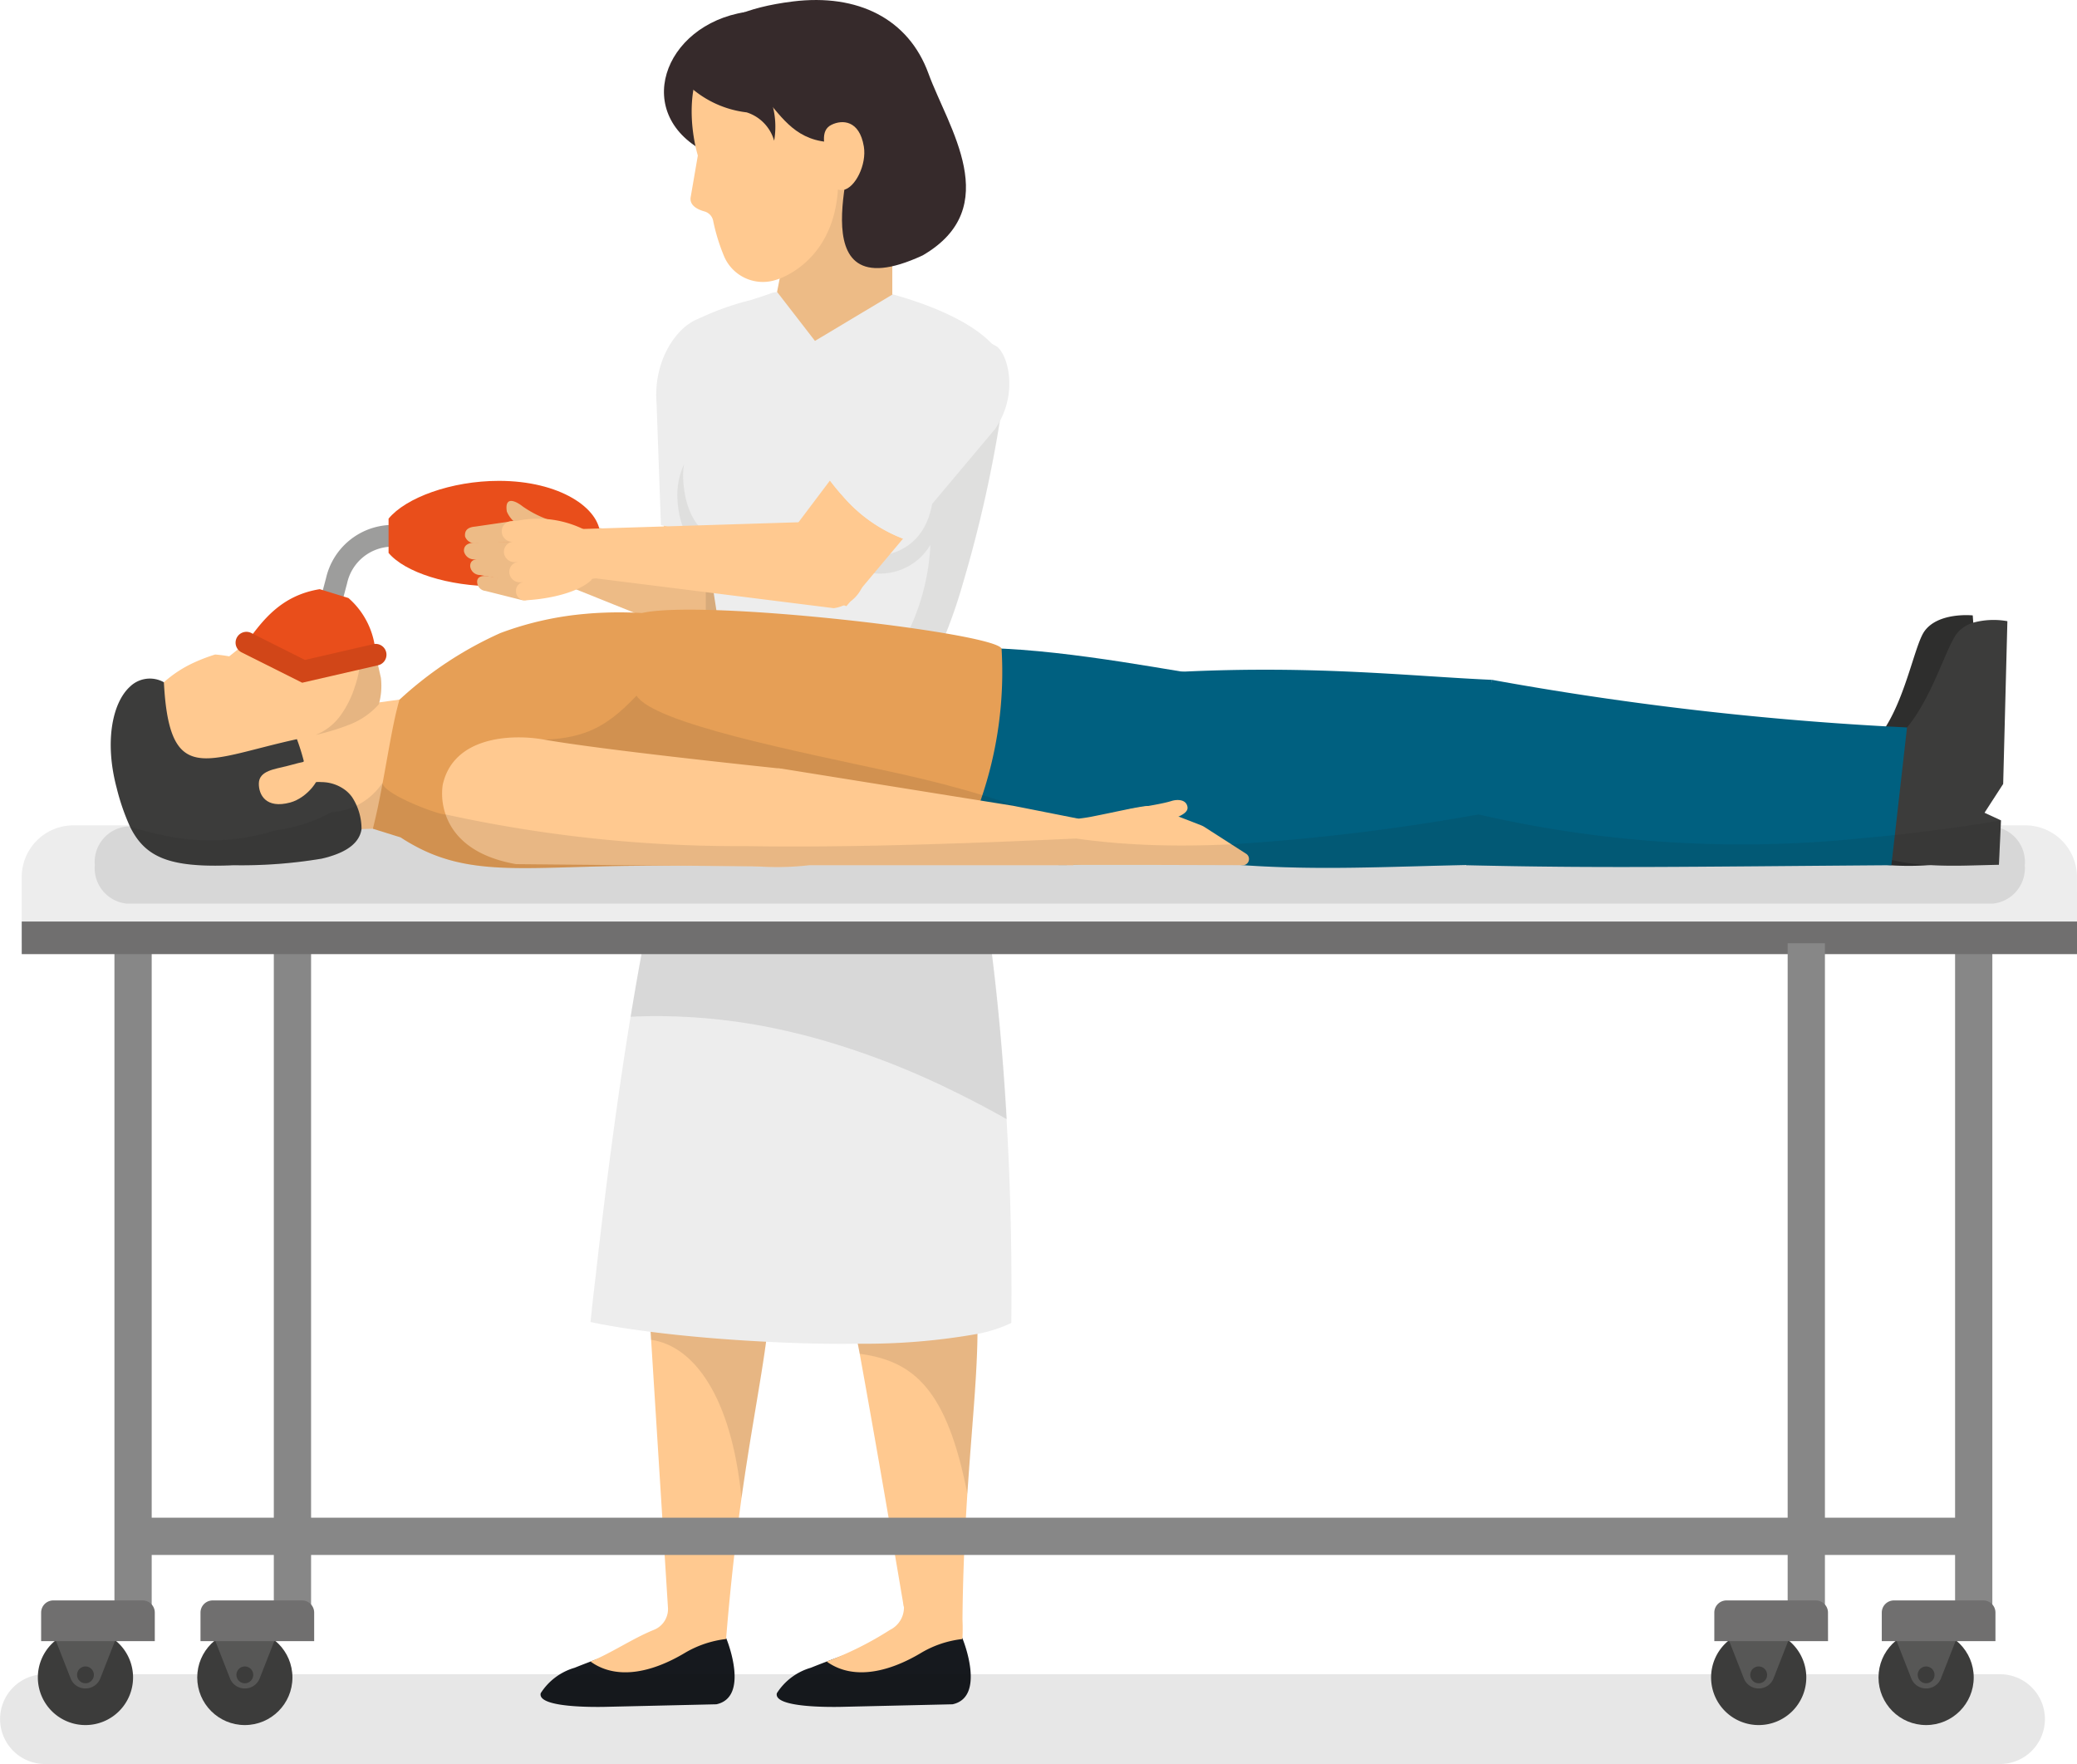 <svg xmlns="http://www.w3.org/2000/svg" width="143.546" height="121.901" viewBox="0 0 143.546 121.901">
  <g id="Grupo_2852" data-name="Grupo 2852" transform="translate(-1909.92 -6973.221)">
    <g id="Grupo_2844" data-name="Grupo 2844">
      <path id="Trazado_2837" data-name="Trazado 2837" d="M1955.667,7007.669l.694,9.578,1.176-2.051,1.161.631,1.51.812,1.115.608.248-2.918.541-6.458a7.884,7.884,0,0,1-1.769.339,8.944,8.944,0,0,1-1.645.011,12.43,12.43,0,0,1-1.69-.226C1956.545,7007.9,1956.106,7007.793,1955.667,7007.669Z" fill="#ffc990"/>
      <path id="Trazado_2838" data-name="Trazado 2838" d="M1958.861,6995.109l.062,0a3.117,3.117,0,0,1,3.208,3.023l-.1,11.208a11.226,11.226,0,0,1-6.433.163l-.3-8.4C1955.018,6997.753,1957.14,6995.16,1958.861,6995.109Z" fill="#ededed"/>
      <path id="Trazado_2839" data-name="Trazado 2839" d="M1945.342,7008.772l-1.151,2.678-.1.233,13.923,5.591c.8-.482,4.708-.1,4.808-1.148.064-.7,1.894-2.468,1.735-3.128-.277-1.147-2.676-1.7-3.4-1.8C1958.607,7010.864,1945.342,7008.772,1945.342,7008.772Z" fill="#edbb86"/>
      <path id="Trazado_2840" data-name="Trazado 2840" d="M1956.258,7028.84l-1.284,6.619,6.068-16.15a15.622,15.622,0,0,0,.281-2.062L1958.7,7000v17.635Z" fill="#131313" opacity="0.1"/>
      <g id="Grupo_2840" data-name="Grupo 2840">
        <path id="Trazado_2841" data-name="Trazado 2841" d="M1947.29,7090.228c-.259,1.025,3.832.947,4.271.947l7.869-.181c2.3-.49.767-4.383.676-4.575a1.6,1.6,0,0,0-.924-.935l-.011-.012c-.372-.124-1.408-.191-3.572.722h-.011c-.023.011-.057.022-.113.045-2.22.924-3.824,1.42-5.841,2.231A4.15,4.15,0,0,0,1947.29,7090.228Z" fill="#16191e"/>
        <path id="Trazado_2842" data-name="Trazado 2842" d="M1950.731,7088.039c1.713,1.239,4.1.867,6.581-.631a7.236,7.236,0,0,1,2.783-.924.145.145,0,0,1,.011-.068c.305-3.719.677-6.908,1.06-9.669.642-4.552,1.318-7.967,1.7-10.807.091-.62.158-1.217.214-1.78.045-.406.068-.789.09-1.172a14.135,14.135,0,0,0-1.476-7.528c1.8-4.631,3.336-13.015,4.418-18.65.011.18.011.361.022.541.045,1.059.079,2.1.124,3.121.158,4.148.3,7.878.654,12.363.079,1.048.169,2.141.282,3.29.371,1.5.867,3.91,1.4,6.739.079.428.169.856.248,1.3.124.62.248,1.262.36,1.916.046.236.091.462.136.7,1.194,6.559,2.456,14,3.042,17.467h.012l2.186,1.183,1.848.992c0-.293,0-.575.011-.856v-.136c.022-3.369.169-6.333.338-8.97.293-4.474.676-8.023.7-11.055,0-.428,0-.834-.011-1.239a15.847,15.847,0,0,0-2.525-8.869c-.011-.022-.022-.034-.033-.056.011-.045.011-.079.022-.124.9-4.53,1.127-9.173,1.713-18.808.18-1.9-2.04-15.81-2.051-15.923l-.3-.011-3.077-.158-5.972-.316-1.86-.09-3.651-.191h-.033l-.1.3c-.023.068-.056.135-.079.2a88.49,88.49,0,0,0-5.116,26.482,57.235,57.235,0,0,0-.18,8.08l.473,7.5.124,1.972.068,1.093.033.552,1.161,18.47a1.547,1.547,0,0,1-.958,1.577C1953.672,7086.427,1952.139,7087.475,1950.731,7088.039Z" fill="#ffc990"/>
        <g id="Grupo_2839" data-name="Grupo 2839">
          <path id="Trazado_2843" data-name="Trazado 2843" d="M1963.611,7090.228c-.259,1.025,3.832.947,4.271.947l7.869-.181c2.3-.49.767-4.383.676-4.575a1.608,1.608,0,0,0-.924-.935l-.011-.012c-.372-.124-1.409-.191-3.572.722h-.011c-.023.011-.057.022-.113.045-2.22.924-3.824,1.42-5.841,2.231A4.147,4.147,0,0,0,1963.611,7090.228Z" fill="#16191e"/>
          <path id="Trazado_2844" data-name="Trazado 2844" d="M1972.393,7084.275l-.336-3.524h3.868c-.2,1.742.667,3.619.5,5.668a.147.147,0,0,0-.011.068,7.122,7.122,0,0,0-2.783.924c-2.478,1.494-4.867,1.864-6.576.629a23.208,23.208,0,0,0,4.378-2.19A1.72,1.72,0,0,0,1972.393,7084.275Z" fill="#ffc990"/>
        </g>
      </g>
      <path id="Trazado_2845" data-name="Trazado 2845" d="M1977.461,7064.16h-8.621c.169.845.327,1.724.5,2.614,3.752.5,6.029,2.479,7.437,9.68C1977.111,7071.361,1977.562,7067.473,1977.461,7064.16Z" fill="#131313" opacity="0.1"/>
      <path id="Trazado_2846" data-name="Trazado 2846" d="M1954.81,7064.16l.1,1.645c2.953.417,5.567,3.91,6.255,10.942.788-5.544,1.611-9.421,1.915-12.587Z" fill="#131313" opacity="0.1"/>
      <path id="Trazado_2847" data-name="Trazado 2847" d="M1979.815,7064.642a9.568,9.568,0,0,1-2.339.757h-.005a44.494,44.494,0,0,1-8.264.677h-.005c-2.054.032-4.211-.024-6.33-.136h-.005c-2.862-.145-5.635-.383-7.988-.686-1.634-.206-3.054-.439-4.146-.677.112-1.107.233-2.176.359-3.222.8-7.124,1.611-13,2.409-17.872.453-2.754.9-5.191,1.336-7.344.046-.238.1-.471.144-.705v0c1.882-9.1,3.549-13.008,4.529-15.309.023-.066.056-.136.079-.2.042-.1.089-.205.136-.308.112-.28.215-.528.3-.766-.112-.611-.224-1.232-.331-1.863-.042-.224-.08-.453-.112-.681-.252-1.5-.486-3.054-.687-4.618v0c-.037-.271-.074-.547-.107-.822-.033-.257-.065-.509-.093-.766v-.019c-.01-.06-.019-.121-.024-.182q-.1-.846-.186-1.685c-.154-1.541-.281-3.067-.365-4.543a49.978,49.978,0,0,1,.1-8.427v-.009a18.783,18.783,0,0,1,3.511-1.261l.009,0c.523-.164,1.056-.337,1.583-.528l.294-.042q.322-.05.645-.084h0a30.944,30.944,0,0,1,6.438.009h.005c.14.019.22.028.22.028.07.028.3.089.653.192.439.121,1.06.3,1.765.551l.009,0c2.293.8,5.467,2.26,6.116,4.515a10.973,10.973,0,0,1-.074,1.12,89.288,89.288,0,0,1-2.974,13.951,34.139,34.139,0,0,1-2.125,5.542c0,.046.257.756.677,2.143a.1.1,0,0,1,.01.056c.383,1.284.938,3.3,1.545,6.083a.123.123,0,0,1,.009.056c.043.191.085.383.127.584a.018.018,0,0,0,0,.009c.374,1.765.756,3.791,1.111,6.088.1.612.2,1.247.29,1.9.583,4.03,1.1,8.838,1.419,14.422C1979.74,7054.805,1979.866,7059.5,1979.815,7064.642Z" fill="#ededed"/>
      <path id="Trazado_2848" data-name="Trazado 2848" d="M1965.683,7007.81a4.862,4.862,0,0,0,4.675,5.03c2.581,0,4.346-1.295,4.507-4.539.167-3.36-3.316-5.521-3.985-8.485C1970.281,6997.164,1965.683,7005.032,1965.683,7007.81Z" fill="#ededed"/>
      <g id="Grupo_2841" data-name="Grupo 2841">
        <path id="Trazado_2849" data-name="Trazado 2849" d="M1965.916,7007.139a4.862,4.862,0,0,1-4.674,5.03c-2.581,0-4.346-1.294-4.507-4.538-.167-3.36,3.315-5.522,3.984-8.485C1961.318,6996.493,1965.916,7004.361,1965.916,7007.139Z" fill="#ededed"/>
        <path id="Trazado_2850" data-name="Trazado 2850" d="M1961.891,7011.047c-2.724,0-4.587-1.354-4.757-4.749a4.854,4.854,0,0,1,.063-1,5.113,5.113,0,0,0-.462,2.335c.161,3.244,1.926,4.538,4.507,4.538a4.639,4.639,0,0,0,4.114-2.64A4.766,4.766,0,0,1,1961.891,7011.047Z" fill="#1d1d1b" opacity="0.07"/>
      </g>
      <path id="Trazado_2851" data-name="Trazado 2851" d="M1976.546,7027.558c.043.191.085.383.127.584-.1-.276-.2-.551-.295-.822-.014-.009-.014-.019-.014-.033a33.291,33.291,0,0,0-1.484-3.38,14.515,14.515,0,0,0-2.988-4.08c-.215-.192-.43-.369-.654-.542a15.413,15.413,0,0,0,2.983-8.413,4.055,4.055,0,0,1-3.865,1.97,4.647,4.647,0,0,1-4.114-2.643,4.765,4.765,0,0,0,3.465,1.518c2.726,0,4.589-1.354,4.757-4.748a4.769,4.769,0,0,0-.06-1c.042.1.074.2.112.294.079-1.639.168-3.38.354-5.252l4.534-1.28a89.288,89.288,0,0,1-2.974,13.951,34.139,34.139,0,0,1-2.125,5.542c0,.046.257.756.677,2.143a.1.1,0,0,1,.01.056c.383,1.284.938,3.3,1.545,6.083A.123.123,0,0,1,1976.546,7027.558Z" fill="#1d1d1b" opacity="0.07"/>
      <g id="Grupo_2843" data-name="Grupo 2843">
        <path id="Trazado_2852" data-name="Trazado 2852" d="M1958.865,6983.822l2.658-2.838-.084-6.931C1955.725,6974.934,1953.5,6981.233,1958.865,6983.822Z" fill="#362a2b"/>
        <path id="Trazado_2853" data-name="Trazado 2853" d="M1963.625,6993.393l.623-3.191c3.064-4.442,4.124-4.617,7.341-4.587v7.964l-5.345,3.2Z" fill="#edbb86"/>
        <g id="Grupo_2842" data-name="Grupo 2842">
          <path id="Trazado_2854" data-name="Trazado 2854" d="M1973.073,6985.582a15.708,15.708,0,0,0,.158-5.379c-1.613-7.905-7.128-6.568-10.074-6.063-7.6,1.674-5.008,9.825-5.008,9.825l-.486,2.829c-.138.614.467.905.94,1.037a.842.842,0,0,1,.614.692,13.392,13.392,0,0,0,.752,2.424,2.917,2.917,0,0,0,3.576,1.616s3.957-1.06,4.288-6.269C1969.064,6985.93,1972.8,6986.836,1973.073,6985.582Z" fill="#ffc990"/>
          <path id="Trazado_2855" data-name="Trazado 2855" d="M1973.692,6990.867c-9.053,4.206-4.138-8.023-5.068-7.89-6.092.87-4.649-6-10.749-4.145-.372-1.63.145-4.689,6.859-5.512,4.467-.547,7.975,1.191,9.355,4.984C1975.434,6982,1979.387,6987.553,1973.692,6990.867Z" fill="#362a2b"/>
          <path id="Trazado_2856" data-name="Trazado 2856" d="M1969.622,6983.345c.209,1.246-.6,2.861-1.416,3s-.894-.889-1.116-2.132c-.146-.824-.551-1.96.3-2.37C1968.133,6981.481,1969.316,6981.517,1969.622,6983.345Z" fill="#ffc990"/>
        </g>
        <path id="Trazado_2857" data-name="Trazado 2857" d="M1963.142,6979.971a3.718,3.718,0,0,0-2.419-1.977,8.75,8.75,0,0,0-2.977-.137,1.2,1.2,0,0,0-.468.1.493.493,0,0,0-.278.4.808.808,0,0,0,.332.607,7.116,7.116,0,0,0,4.191,2.022,2.878,2.878,0,0,1,1.9,1.96A5.681,5.681,0,0,0,1963.142,6979.971Z" fill="#362a2b"/>
      </g>
    </g>
    <path id="Trazado_2858" data-name="Trazado 2858" d="M1979.5,7050.561q-1.842-1.042-3.683-1.937a54.97,54.97,0,0,0-9.371-3.614c-.616-.168-1.232-.327-1.844-.471a40.273,40.273,0,0,0-10.043-1.093c-.35.009-.7.019-1.055.037.453-2.754.9-5.191,1.336-7.344h23.241C1978.661,7040.169,1979.18,7044.977,1979.5,7050.561Z" fill="#1d1d1b" opacity="0.1"/>
    <path id="Trazado_2859" data-name="Trazado 2859" d="M1932.651,7016.092a.782.782,0,0,1-.191-.024.749.749,0,0,1-.532-.915l.534-2.019a4.732,4.732,0,0,1,4.43-3.636l2.3-.152a.759.759,0,0,1,.8.7.747.747,0,0,1-.7.8l-2.3.152a3.211,3.211,0,0,0-3.082,2.525l-.535,2.019A.748.748,0,0,1,1932.651,7016.092Z" fill="#9d9d9c"/>
    <path id="Trazado_2860" data-name="Trazado 2860" d="M2051.249,7092.016a3.107,3.107,0,0,1-3.106,3.106H1913.025a3.106,3.106,0,0,1-3.1-3.106h0a3.1,3.1,0,0,1,3.1-3.1h135.118a3.105,3.105,0,0,1,3.106,3.1Z" fill="#131313" opacity="0.1"/>
    <g id="Grupo_2845" data-name="Grupo 2845">
      <path id="Trazado_2861" data-name="Trazado 2861" d="M1919.116,7089.14a3.29,3.29,0,1,1-3.29-3.29A3.289,3.289,0,0,1,1919.116,7089.14Z" fill="#3c3c3b"/>
      <rect id="Rectángulo_2682" data-name="Rectángulo 2682" width="2.575" height="47.875" transform="translate(1917.829 7038.404)" fill="#878787"/>
      <path id="Trazado_2862" data-name="Trazado 2862" d="M1915.834,7089.9h-.015a1.094,1.094,0,0,1-1.018-.694l-1.317-3.358h4.685l-1.318,3.358A1.092,1.092,0,0,1,1915.834,7089.9Z" fill="#575756"/>
      <path id="Trazado_2863" data-name="Trazado 2863" d="M1920.618,7086.63h-7.855v-1.973a.84.84,0,0,1,.84-.84h6.175a.84.84,0,0,1,.84.84Z" fill="#706f6f"/>
      <path id="Trazado_2864" data-name="Trazado 2864" d="M1916.408,7088.961a.581.581,0,1,1-.582-.581A.582.582,0,0,1,1916.408,7088.961Z" fill="#3c3c3b"/>
    </g>
    <g id="Grupo_2846" data-name="Grupo 2846">
      <circle id="Elipse_158" data-name="Elipse 158" cx="3.29" cy="3.29" r="3.29" transform="translate(1923.551 7085.85)" fill="#3c3c3b"/>
      <rect id="Rectángulo_2683" data-name="Rectángulo 2683" width="2.575" height="47.875" transform="translate(1928.844 7038.404)" fill="#878787"/>
      <path id="Trazado_2865" data-name="Trazado 2865" d="M1926.848,7089.9h-.015a1.093,1.093,0,0,1-1.017-.694l-1.317-3.358h4.684l-1.317,3.358A1.094,1.094,0,0,1,1926.848,7089.9Z" fill="#575756"/>
      <path id="Trazado_2866" data-name="Trazado 2866" d="M1931.633,7086.63h-7.856v-1.973a.84.84,0,0,1,.841-.84h6.174a.841.841,0,0,1,.841.84Z" fill="#706f6f"/>
      <path id="Trazado_2867" data-name="Trazado 2867" d="M1927.422,7088.961a.581.581,0,1,1-.581-.581A.581.581,0,0,1,1927.422,7088.961Z" fill="#3c3c3b"/>
    </g>
    <g id="Grupo_2847" data-name="Grupo 2847">
      <circle id="Elipse_159" data-name="Elipse 159" cx="3.29" cy="3.29" r="3.29" transform="translate(2039.748 7085.85)" fill="#3c3c3b"/>
      <rect id="Rectángulo_2684" data-name="Rectángulo 2684" width="2.575" height="47.875" transform="translate(2045.04 7038.404)" fill="#878787"/>
      <path id="Trazado_2868" data-name="Trazado 2868" d="M2043.045,7089.9h-.015a1.094,1.094,0,0,1-1.017-.694l-1.318-3.358h4.685l-1.317,3.358A1.094,1.094,0,0,1,2043.045,7089.9Z" fill="#575756"/>
      <path id="Trazado_2869" data-name="Trazado 2869" d="M2047.83,7086.63h-7.856v-1.973a.84.84,0,0,1,.841-.84h6.174a.841.841,0,0,1,.841.84Z" fill="#706f6f"/>
      <path id="Trazado_2870" data-name="Trazado 2870" d="M2043.619,7088.961a.581.581,0,1,1-.581-.581A.581.581,0,0,1,2043.619,7088.961Z" fill="#3c3c3b"/>
    </g>
    <path id="Trazado_2871" data-name="Trazado 2871" d="M2053.466,7038.4H1911.422v-4.572a3.572,3.572,0,0,1,3.571-3.572h134.9a3.572,3.572,0,0,1,3.571,3.572Z" fill="#ededed"/>
    <path id="Trazado_2872" data-name="Trazado 2872" d="M2049.856,7033a2.465,2.465,0,0,1-2.2,2.664H1918.672a2.465,2.465,0,0,1-2.2-2.664h0a2.464,2.464,0,0,1,2.2-2.663h128.987a2.464,2.464,0,0,1,2.2,2.663Z" fill="#131313" opacity="0.1"/>
    <path id="Trazado_2873" data-name="Trazado 2873" d="M2047.3,7032.558l-2.258.278c-.632.073-1.218.13-1.752.165a19.224,19.224,0,0,1-2.77.01c-.93-.073-1.432-.235-1.5-.382a5.95,5.95,0,0,1-.421-1.5,10.842,10.842,0,0,1,1.468-7.408c.07-.1.136-.2.2-.309,1.408-2.268,2.012-5.652,2.647-6.558.955-1.358,3.346-1.106,3.346-1.106l.035.5.758,10.726-1.091,2.1,1.183.414.028.583Z" fill="#2e2e2d"/>
    <path id="Trazado_2874" data-name="Trazado 2874" d="M1990.581,7030.73c-4.008,3.218-11.029,2.809-14.481.059-.759-4.754-.959-9.139,0-12.76,5.418-.26,13.078,1.236,17.144,1.871Z" fill="#006080"/>
    <path id="Trazado_2875" data-name="Trazado 2875" d="M2048.364,7027.394l-1.289,1.991,1.138.526-.144,3.069-2.275.056c-.944.021-1.78.007-2.5-.035a14.368,14.368,0,0,1-2.612-.348c-.537-.137-.821-.284-.863-.4a5.43,5.43,0,0,1-.246-1.211,10.886,10.886,0,0,1,2.145-7.552c1.766-2.1,2.746-5.68,3.5-6.558a2.338,2.338,0,0,1,1.085-.685,5.37,5.37,0,0,1,2.352-.1Z" fill="#3c3c3b"/>
    <g id="Grupo_2849" data-name="Grupo 2849">
      <path id="Trazado_2876" data-name="Trazado 2876" d="M1939.479,7021.294v9.072l-3.8.12h0l-.773.027-3.184.1-.015-.616v-.123l-.054-2.435,0-.169-.031-1.408-.077-3.473,2.3-.315,2.3-.319,1.385-.192Z" fill="#ffc990"/>
      <g id="Grupo_2848" data-name="Grupo 2848">
        <path id="Trazado_2877" data-name="Trazado 2877" d="M1934.541,7017.083a1.926,1.926,0,0,1,1.341,1.381l.363,1.6a4.72,4.72,0,0,1-.145,1.83s0,0,0,0a6.051,6.051,0,0,1-4.342,4.374.55.55,0,0,1,.018.085.042.042,0,0,0,.005.024c.254,1.18,1.883,2.722.777,3.134-1.222.456-2.7,2.314-4.318,2.893-7.413,1.731-8.213-2.933-8.938-5.662a6.475,6.475,0,0,1,1.945-6.375,8.263,8.263,0,0,1,2.125-1.379,11.915,11.915,0,0,1,1.418-.538,9.648,9.648,0,0,1,.972.127l.341-.272,1.515-1.215a.814.814,0,0,1,1.2.287l.381.651c.493-.12,3.2-1.036,3.2-1.036A3.991,3.991,0,0,1,1934.541,7017.083Z" fill="#ffc990"/>
        <path id="Trazado_2878" data-name="Trazado 2878" d="M1934.906,7030.513c-.142.946-.992,1.523-2.135,1.876-.192.066-.4.116-.611.166a33.5,33.5,0,0,1-6.038.457c-.158,0-.311.012-.465.016-.112,0-.22.008-.327.008-3.842.08-5.419-.654-6.423-2.685a15.349,15.349,0,0,1-.927-2.692c-.842-3.173-.3-5.857.908-6.973a1.972,1.972,0,0,1,2.357-.319v0c.023.377.047.727.077,1.054.577,6.022,3.119,4.188,9.119,2.88a15.118,15.118,0,0,1,.477,1.52.222.222,0,0,1-.039.053c-.43.562-1.753,1.985-1.838,2.073a8.127,8.127,0,0,1,2.608-.68,1.053,1.053,0,0,1,.111,0h0a2.314,2.314,0,0,1,.377,0h0a2.75,2.75,0,0,1,1.707.6l0,0a2.313,2.313,0,0,1,.415.446A4.035,4.035,0,0,1,1934.906,7030.513Z" fill="#3c3c3b"/>
        <path id="Trazado_2879" data-name="Trazado 2879" d="M1929.98,7028.677c1.151-.311,2.217-1.643,2.014-2.395s-1.115-.417-2.269-.117c-.764.2-1.9.3-1.916,1.189C1927.794,7028.133,1928.291,7029.134,1929.98,7028.677Z" fill="#ffc990"/>
      </g>
      <path id="Trazado_2880" data-name="Trazado 2880" d="M1934.541,7017.083a1.926,1.926,0,0,1,1.341,1.381l.363,1.6a4.72,4.72,0,0,1-.145,1.83s0,0,0,0a5.236,5.236,0,0,1-1.976,1.381,15.925,15.925,0,0,1-2.4.736,3.9,3.9,0,0,0,1.735-1.356,6.88,6.88,0,0,0,.986-1.989,6.561,6.561,0,0,0,.379-2.18A3.909,3.909,0,0,0,1934.541,7017.083Z" fill="#050504" opacity="0.1"/>
    </g>
    <path id="Trazado_2881" data-name="Trazado 2881" d="M1977.687,7028.547c-.269.9-.573,1.816-.9,2.727l-.07.2c-.18.489-.365.981-.557,1.465h-.443c-1.715-.011-6.822.012-12.776.047-.4,0-.792,0-1.192.007-1.873.016-3.815.027-5.742.043-.7,0-1.392.007-2.08.015-7.492.058-11.346.769-15.28-1.346l0,0a12,12,0,0,1-1.042-.619l-.265-.081-1.65-.515h0c.123-.489.235-.981.342-1.477l.15-.739v0c.423-2.123.735-4.2,1.119-5.835.074-.3.147-.6.227-.865a25.724,25.724,0,0,1,6.984-4.611,22.152,22.152,0,0,1,5.927-1.327c.392-.038.8-.061,1.211-.077q1.252-.051,2.639.023c4.3-.973,24.447,1.372,24.852,2.465A27.041,27.041,0,0,1,1977.687,7028.547Z" fill="#e69f56"/>
    <path id="Trazado_2882" data-name="Trazado 2882" d="M2013.021,7020.2l-.727,9.339-.266,3.444c-.257,0-.506.01-.759.014-5.522.116-10.181.372-15.4.014a69.545,69.545,0,0,1-7.587-.938q-1.169-.205-2.408-.463l-.035-.256-.232-1.742-1.257-9.412c2.608-.274,5.027-.453,7.281-.562C2000.92,7019.193,2007.411,7019.951,2013.021,7020.2Z" fill="#006080"/>
    <path id="Trazado_2883" data-name="Trazado 2883" d="M2041.718,7023.49l-.839,7.418-.2,1.745-.042.358h-.116c-14.274.106-20.039.214-29.258,0l0-.017.471-3.434,1.281-9.363a219.924,219.924,0,0,0,27.254,3.219Z" fill="#006080"/>
    <path id="Trazado_2884" data-name="Trazado 2884" d="M1995,7032.784l-46.67-1.148-3.217-7.358c4.727.333,6.457-.526,8.8-2.984,1.192,1.907,11.169,3.86,17.7,5.285C1982.337,7028.921,1982.021,7030.482,1995,7032.784Z" fill="#1d1d1b" opacity="0.1"/>
    <path id="Trazado_2885" data-name="Trazado 2885" d="M1963.959,7026.344l-.826,5.361-.2,1.282-.018.112-.649-.007h-.011l-6.256-.056-10.413-.1c-3.208-.566-4.427-2.131-4.873-3.441a4.405,4.405,0,0,1-.2-2.015c.72-3.371,4.757-3.55,6.99-3.153,4,.706,14.608,1.822,16.24,1.994h.007c.081.007.137.014.172.018A.129.129,0,0,1,1963.959,7026.344Z" fill="#ffc990"/>
    <path id="Trazado_2886" data-name="Trazado 2886" d="M1991.992,7029c-.075-.558-.727-.547-1.1-.43-.653.205-1.8.372-3.05.6-.27.11-.528.147-.8.244a5.7,5.7,0,0,0-.756.314c-.191.237-.316.431-.53.744a15.435,15.435,0,0,0,4.91-.548C1991.049,7029.765,1992.059,7029.5,1991.992,7029Z" fill="#ffc990"/>
    <path id="Trazado_2887" data-name="Trazado 2887" d="M1996.24,7032.579v.007a.425.425,0,0,1-.372.422.467.467,0,0,1-.071,0l-6.14-.017h-5.691v-.007l.127-1.815.1-1.419c0,.042.095.053.26.042a11.2,11.2,0,0,0,1.155-.186c1.183-.231,2.787-.6,3.479-.677a1.25,1.25,0,0,1,.165-.011,1.413,1.413,0,0,1,.509.1l1.134.443.477.186,1.545.6a1.451,1.451,0,0,1,.295.155l1.805,1.158,1.028.66A.424.424,0,0,1,1996.24,7032.579Z" fill="#ffc990"/>
    <path id="Trazado_2888" data-name="Trazado 2888" d="M1984.451,7029.795l-.348,3.185v.014l0,.017h-18.239a19.6,19.6,0,0,1-3.591.081h-.011c-.123-.011-.249-.025-.379-.042a.269.269,0,0,1-.133-.056c-.232-.158-.348-.657-.351-1.31-.028-1.962.888-5.35,2.348-5.361h.007c.081.007.137.014.172.018a.129.129,0,0,1,.036,0l11.789,1.893,1.256.2.685.109,2.261.362Z" fill="#ffc990"/>
    <path id="Trazado_2889" data-name="Trazado 2889" d="M2048.213,7029.913l-.142,3.065-2.277.058c-.946.023-1.781.007-2.5-.035a19.526,19.526,0,0,1-2.769.011c-14.276.1-20.041.212-29.259,0l0-.019c-5.523.116-10.18.373-15.4.016a.439.439,0,0,1-.069,0l-6.142-.019H1984.1l0,.019h-18.237a19.7,19.7,0,0,1-3.592.081h-.011l-6.254-.057c-.7,0-1.392.007-2.08.015-7.492.058-11.346.769-15.28-1.346l0,0a12,12,0,0,1-1.042-.619l-.265-.081-1.65-.515h0l-.773.027c-.142.946-.992,1.523-2.135,1.876-.192.066-.4.116-.611.166a33.5,33.5,0,0,1-6.038.457c-.158,0-.311.012-.465.016-.112,0-.22.008-.327.008-3.842.08-5.419-.654-6.423-2.685.685.212,1.365.392,2.042.531h0a14.924,14.924,0,0,0,7.942-.269,11.589,11.589,0,0,0,2.811-.739,9.879,9.879,0,0,0,1.119-.53l0,0a4.572,4.572,0,0,0,3.527-2.031c.019.781,3.961,2.258,4.361,2.188a94.517,94.517,0,0,0,20.679,2.189c.577.007,1.154.015,1.739.019,4.169.031,8.545-.058,13.06-.216.169,0,.342-.007.519-.015.123,0,.246-.008.374-.015.788-.027,1.576-.054,2.372-.089q2.3-.092,4.631-.2c.073,0,.142,0,.211-.007.508.073,1.019.134,1.535.188,1.115.123,2.253.2,3.426.25h0c1.831.069,3.735.054,5.746-.038a148.545,148.545,0,0,0,16.726-2c.123-.019.25-.042.377-.062.057.016.119.027.18.039a80.751,80.751,0,0,0,26.306,1.6c.323-.027.646-.054.969-.089.435-.038.87-.084,1.308-.134,2.034-.223,4.126-.5,6.3-.835C2047.521,7030.02,2047.867,7029.967,2048.213,7029.913Z" fill="#1d1d1b" opacity="0.1"/>
    <rect id="Rectángulo_2685" data-name="Rectángulo 2685" width="142.044" height="2.253" transform="translate(1911.422 7036.902)" fill="#706f6f"/>
    <g id="Grupo_2850" data-name="Grupo 2850">
      <path id="Trazado_2890" data-name="Trazado 2890" d="M2034.757,7089.14a3.29,3.29,0,1,1-3.29-3.29A3.29,3.29,0,0,1,2034.757,7089.14Z" fill="#3c3c3b"/>
      <rect id="Rectángulo_2686" data-name="Rectángulo 2686" width="2.575" height="47.875" transform="translate(2033.469 7038.404)" fill="#878787"/>
      <path id="Trazado_2891" data-name="Trazado 2891" d="M2031.474,7089.9h-.015a1.093,1.093,0,0,1-1.017-.694l-1.318-3.358h4.685l-1.317,3.358A1.094,1.094,0,0,1,2031.474,7089.9Z" fill="#575756"/>
      <path id="Trazado_2892" data-name="Trazado 2892" d="M2036.259,7086.63H2028.4v-1.973a.84.84,0,0,1,.841-.84h6.174a.841.841,0,0,1,.841.84Z" fill="#706f6f"/>
      <path id="Trazado_2893" data-name="Trazado 2893" d="M2032.048,7088.961a.581.581,0,1,1-.581-.581A.581.581,0,0,1,2032.048,7088.961Z" fill="#3c3c3b"/>
    </g>
    <rect id="Rectángulo_2687" data-name="Rectángulo 2687" width="126.427" height="2.575" transform="translate(1919.901 7078.099)" fill="#878787"/>
    <path id="Trazado_2894" data-name="Trazado 2894" d="M1926.951,7017.63l3.949,1.984,4.982-1.15a5.5,5.5,0,0,0-1.881-3.918l-1.982-.611C1929.324,7014.371,1928.042,7016.132,1926.951,7017.63Z" fill="#e94e1b"/>
    <path id="Trazado_2895" data-name="Trazado 2895" d="M1930.805,7020.4l-4.191-2.1a.748.748,0,1,1,.673-1.337l3.708,1.862,4.719-1.089a.748.748,0,0,1,.336,1.458Z" fill="#d14618"/>
    <path id="Trazado_2896" data-name="Trazado 2896" d="M1944.4,7006.45c-3.3,0-6.448,1.171-7.625,2.613v2.368c1.137,1.343,4.117,2.306,7.392,2.306,4.176,0,7.236-1.562,7.236-3.488S1948.576,7006.45,1944.4,7006.45Z" fill="#e94e1b"/>
    <path id="Trazado_2897" data-name="Trazado 2897" d="M1948.532,7010.832a.83.83,0,0,0,1.1-.41v0a.707.707,0,0,0-.354-.94,7.3,7.3,0,0,1-3.251-1.278c-.47-.367-1.249-.732-1.079.366a1.952,1.952,0,0,0,1.127,1.072Z" fill="#edbb86"/>
    <path id="Trazado_2898" data-name="Trazado 2898" d="M1950,7009.782l-.16,3.248,17.707,2.219a2.54,2.54,0,0,0,2.175-2.772v-.063a3.116,3.116,0,0,0-3.082-3.15Z" fill="#ffc990"/>
    <g id="Grupo_2851" data-name="Grupo 2851">
      <path id="Trazado_2899" data-name="Trazado 2899" d="M1942.862,7010.755a.715.715,0,0,1-.8-.46c-.052-.471.251-.642.674-.681l2.933-.427a.733.733,0,0,1,.791.611v.008a.761.761,0,0,1-.7.869Z" fill="#edbb86"/>
      <path id="Trazado_2900" data-name="Trazado 2900" d="M1942.733,7011.877a.716.716,0,0,1-.745-.551c-.044-.435.325-.608.75-.6l2.963-.079a.731.731,0,0,1,.713.7v.008a.762.762,0,0,1-.8.781Z" fill="#edbb86"/>
      <path id="Trazado_2901" data-name="Trazado 2901" d="M1943.08,7012.955a.68.68,0,0,1-.662-.583c-.029-.449.357-.551.76-.506l2.818.166a.7.7,0,0,1,.62.723v.007a.726.726,0,0,1-.819.676Z" fill="#edbb86"/>
      <path id="Trazado_2902" data-name="Trazado 2902" d="M1943.479,7014.058a.638.638,0,0,1-.58-.589c-.036-.419.37-.491.744-.423l2.623.342a.654.654,0,0,1,.532.716v.007a.68.68,0,0,1-.81.578Z" fill="#edbb86"/>
      <path id="Trazado_2903" data-name="Trazado 2903" d="M1945.245,7009.24l.463-.04a7.2,7.2,0,0,1,4.763.706l.054,0,.668-.086c.742.562,1.167.882,1.91,1.444l.218,1.459.01.059a.117.117,0,0,1-.106.129l-2.327.3a.082.082,0,0,0-.045.02.074.074,0,0,0-.06.078c-1.335,1.216-4.273,1.375-4.273,1.375l-.269.026a.63.63,0,0,1-.668-.587l0-.013a.616.616,0,0,1,.574-.676l-.235.022a.732.732,0,0,1-.8-.638l0-.012a.688.688,0,0,1,.642-.758l-.214.015a.73.73,0,0,1-.8-.632l0-.013a.7.7,0,0,1,.65-.763.728.728,0,0,1-.8-.638l0-.013A.693.693,0,0,1,1945.245,7009.24Z" fill="#ffc990"/>
    </g>
    <path id="Trazado_2904" data-name="Trazado 2904" d="M1967.281,7006.426l-5,6.635.612.206,5.525,1.842,3.914-4.667a10.39,10.39,0,0,1-4.17-2.951C1967.846,7007.146,1967.557,7006.787,1967.281,7006.426Z" fill="#ffc990"/>
    <path id="Trazado_2905" data-name="Trazado 2905" d="M1969.085,7004.034l-1.3,1.719-.508.673c.276.361.565.72.878,1.065a10.39,10.39,0,0,0,4.17,2.951l6.361-7.567c1.647-2.386.915-5.093.142-5.7C1974.565,6994.626,1971.853,7000.88,1969.085,7004.034Z" fill="#ededed"/>
  </g>
</svg>
